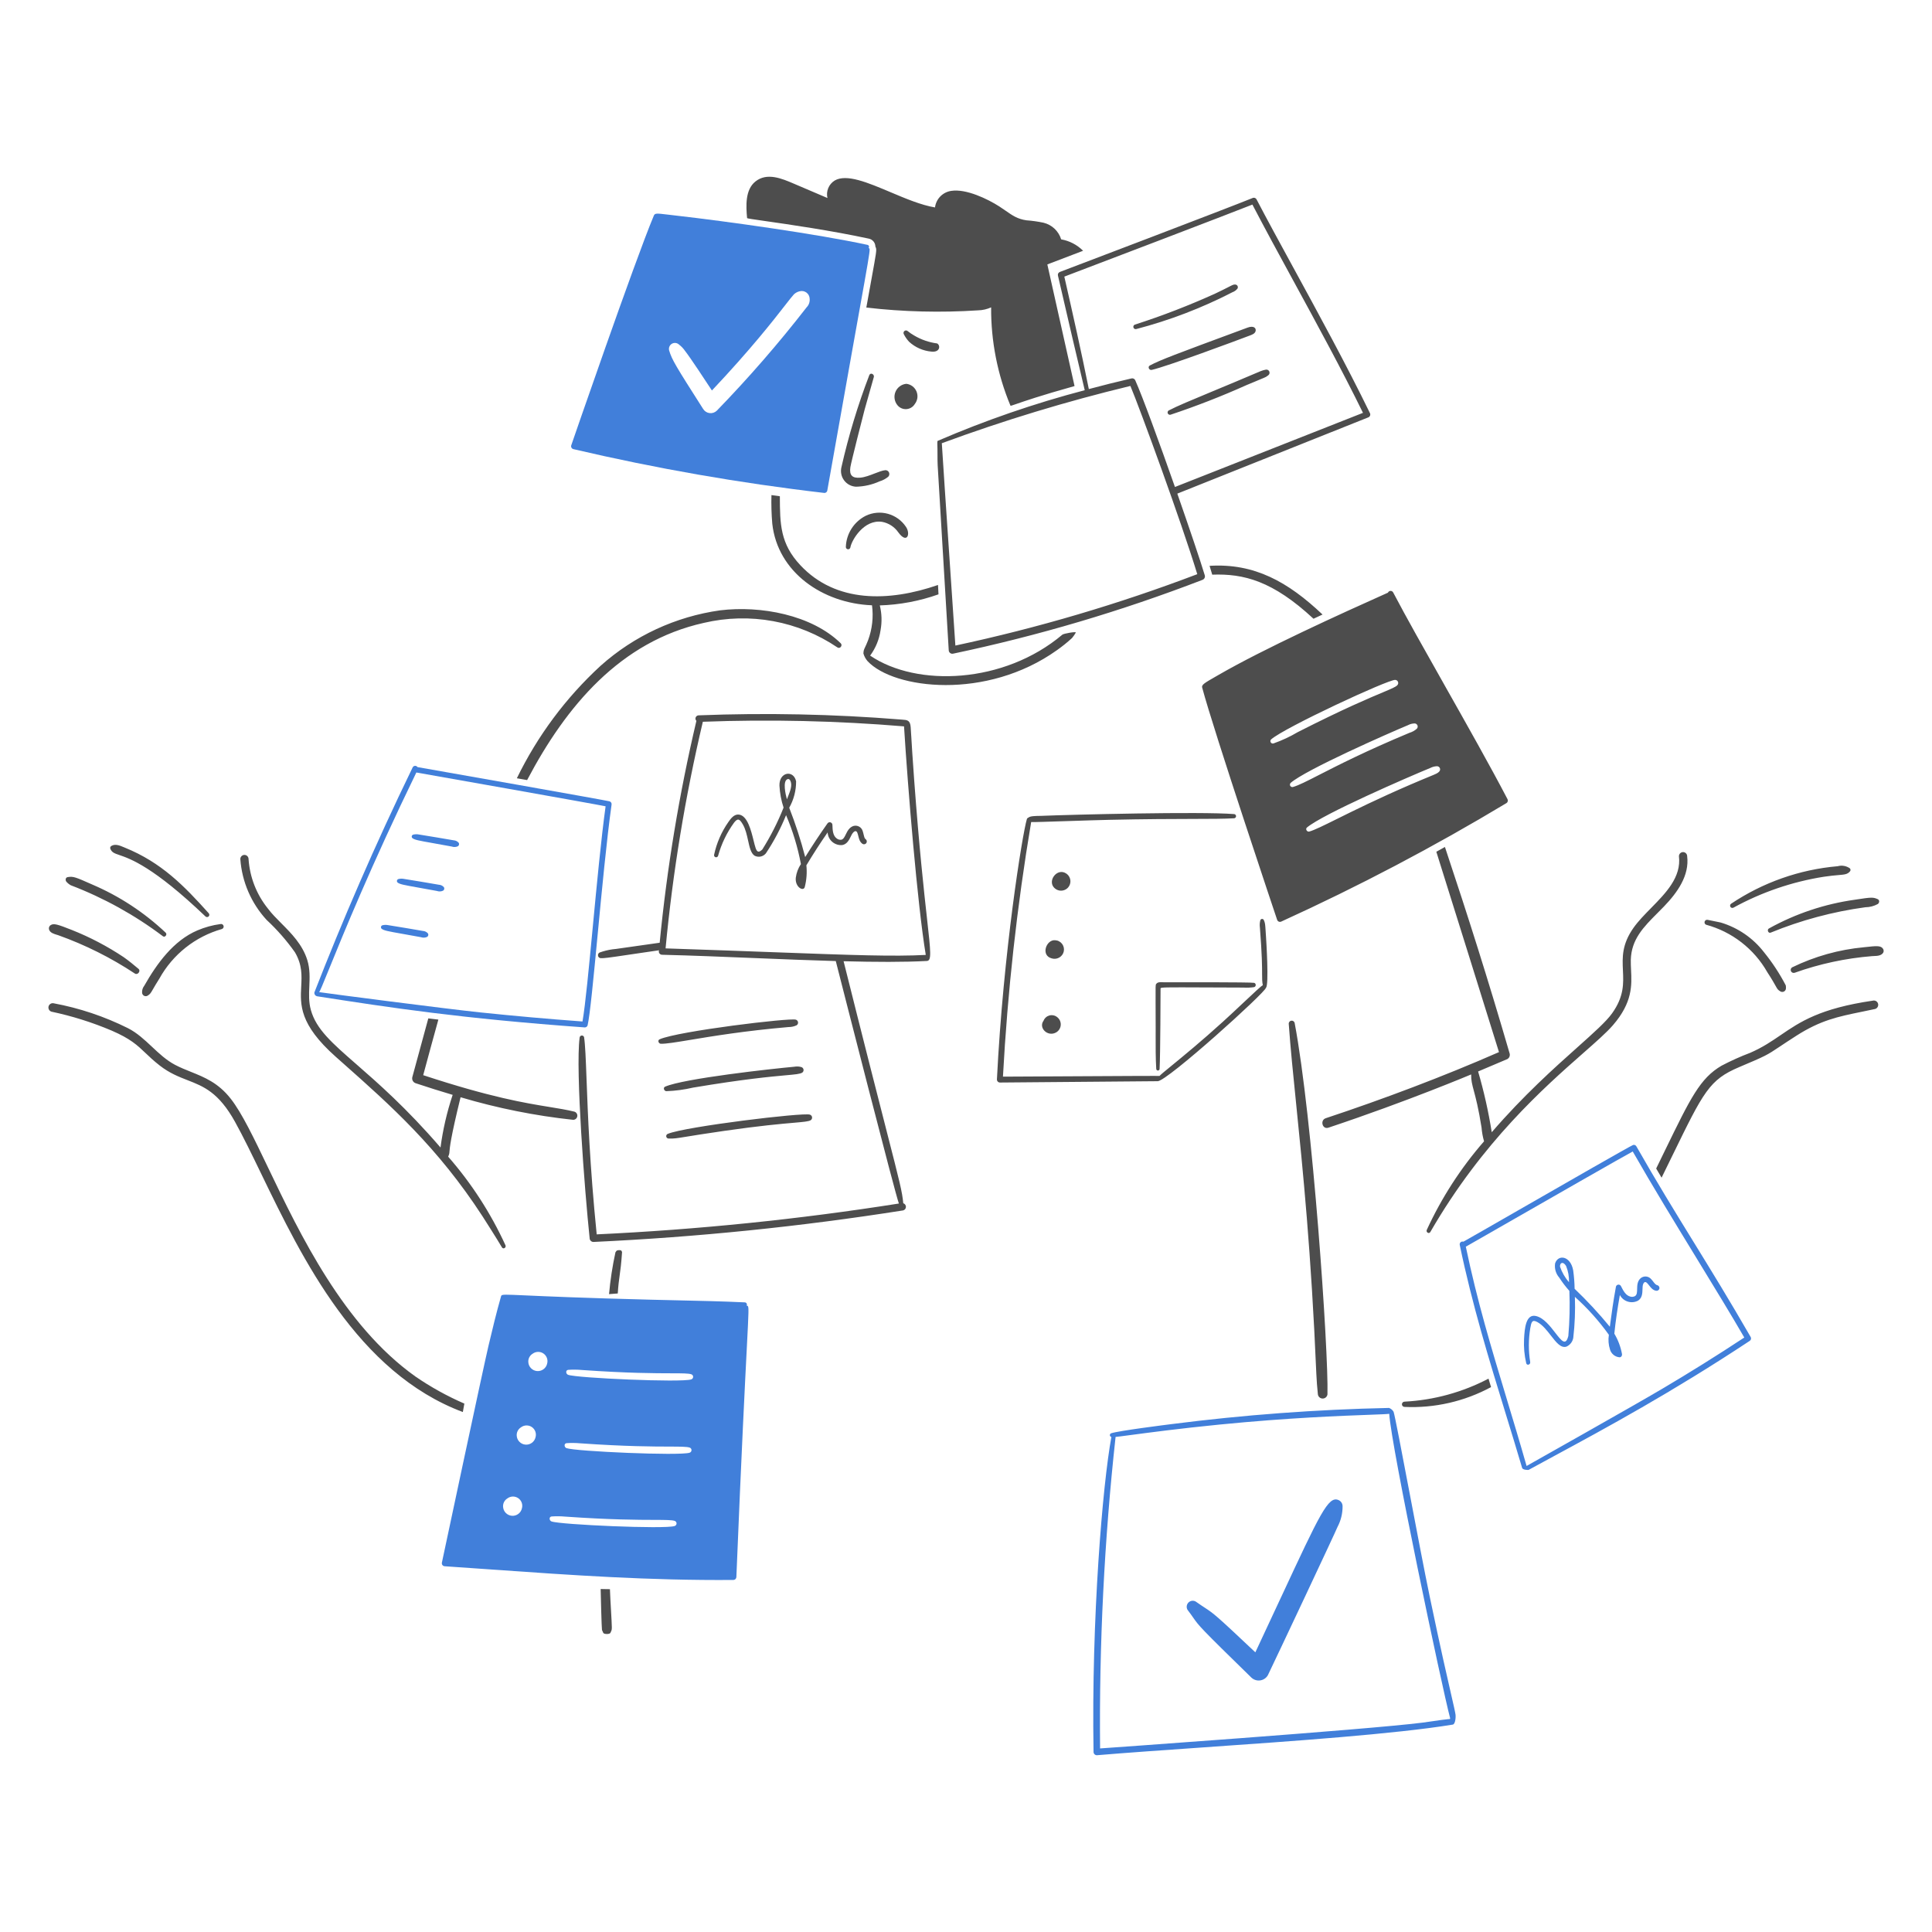 <svg width="120" height="120" viewBox="0 0 120 120" fill="none" xmlns="http://www.w3.org/2000/svg">
<path fill-rule="evenodd" clip-rule="evenodd" d="M67.273 15.576C66.903 15.205 66.427 14.957 65.911 14.867C65.834 14.614 65.692 14.387 65.501 14.206C65.309 14.025 65.073 13.897 64.816 13.834C64.466 13.76 64.111 13.71 63.754 13.684C63.199 13.603 62.886 13.385 62.476 13.098C62.35 13.011 62.215 12.917 62.062 12.818C61.347 12.361 60.012 11.714 59.088 11.855C58.83 11.891 58.59 12.011 58.407 12.197C58.224 12.383 58.107 12.625 58.075 12.884C57.217 12.742 56.244 12.331 55.307 11.935C53.903 11.342 52.579 10.782 51.844 11.213C51.664 11.324 51.524 11.489 51.444 11.684C51.363 11.879 51.346 12.094 51.394 12.299L49.403 11.449L49.312 11.41C48.565 11.091 47.647 10.697 46.925 11.269C46.271 11.786 46.336 12.811 46.403 13.549C46.405 13.569 46.839 13.631 47.545 13.732C49 13.941 51.611 14.315 53.963 14.822C54.077 14.845 54.18 14.906 54.255 14.996C54.329 15.085 54.37 15.198 54.371 15.314L54.375 15.322C54.385 15.344 54.393 15.363 54.401 15.382C54.457 15.532 54.423 15.715 54.134 17.305C54.05 17.771 53.943 18.359 53.809 19.103C56.114 19.37 58.437 19.427 60.752 19.276C61.032 19.27 61.307 19.206 61.561 19.09C61.547 21.185 61.955 23.261 62.761 25.195C62.771 25.216 62.859 25.185 63.117 25.095C63.585 24.932 64.614 24.574 66.742 23.979C66.179 21.459 65.616 18.941 65.052 16.424C65.82 16.129 66.555 15.848 67.273 15.576ZM80.325 16.611C81.878 19.456 83.651 22.705 85.085 25.651C85.099 25.676 85.108 25.704 85.109 25.733C85.111 25.762 85.106 25.791 85.095 25.818C85.084 25.845 85.067 25.869 85.046 25.888C85.025 25.907 84.999 25.922 84.971 25.93C84.606 26.074 82.64 26.86 80.388 27.76L80.386 27.761L80.382 27.763L80.373 27.766C77.518 28.908 74.209 30.231 73.125 30.66C73.88 32.82 74.562 34.839 74.833 35.739C74.848 35.795 74.841 35.855 74.813 35.907C74.786 35.959 74.74 35.998 74.685 36.017C69.654 37.956 64.477 39.489 59.201 40.6C59.168 40.608 59.134 40.608 59.1 40.6C59.067 40.593 59.036 40.577 59.01 40.556C58.983 40.534 58.962 40.507 58.948 40.476C58.934 40.445 58.926 40.412 58.927 40.378C58.901 39.893 58.732 37.101 58.569 34.39L58.568 34.38C58.407 31.698 58.25 29.099 58.24 28.892C58.229 28.665 58.229 28.438 58.229 28.211C58.229 27.994 58.228 27.777 58.219 27.561C58.216 27.49 58.221 27.393 58.238 27.385C61.2 26.107 64.255 25.055 67.375 24.236C67.117 23.17 66.131 18.953 65.711 17.116C65.7 17.069 65.706 17.018 65.731 16.976C65.755 16.933 65.795 16.901 65.841 16.887C66.716 16.557 76.201 12.949 77.828 12.289C77.869 12.278 77.912 12.28 77.95 12.296C77.989 12.312 78.021 12.34 78.043 12.376C78.672 13.584 79.464 15.035 80.324 16.61L80.325 16.611L80.325 16.611ZM59.049 35.784L59.05 35.797C59.175 37.648 59.287 39.3 59.34 40.097C64.454 39.004 69.476 37.521 74.365 35.663C73.386 32.444 70.79 25.347 70.211 23.972C66.245 24.928 62.338 26.114 58.511 27.525L58.496 27.529C58.498 27.539 58.5 27.55 58.5 27.561C58.513 27.875 58.806 32.199 59.049 35.784L59.049 35.784ZM70.507 23.607C70.958 24.613 72.011 27.492 72.978 30.247H72.98L75.215 29.366C78.356 28.129 83.607 26.059 84.657 25.643C83.371 23.014 81.814 20.157 80.339 17.451C79.43 15.783 78.552 14.172 77.789 12.707C76.886 13.073 67.579 16.627 66.107 17.181C66.662 19.623 67.149 21.785 67.629 24.166C68.488 23.936 69.373 23.714 70.273 23.506C70.318 23.494 70.365 23.497 70.407 23.516C70.45 23.534 70.485 23.566 70.507 23.607ZM57.844 21.838C57.332 21.791 56.849 21.578 56.47 21.232C56.336 21.09 56.224 20.93 56.137 20.755C56.119 20.723 56.113 20.685 56.121 20.648C56.129 20.611 56.149 20.579 56.178 20.556C56.208 20.533 56.245 20.522 56.282 20.524C56.319 20.526 56.354 20.541 56.381 20.567C56.508 20.67 56.644 20.762 56.786 20.842C57.221 21.099 57.703 21.266 58.204 21.331C58.424 21.445 58.404 21.902 57.844 21.838ZM54.635 29.896C54.172 30.106 53.672 30.22 53.164 30.23C53.02 30.222 52.879 30.183 52.752 30.115C52.625 30.047 52.514 29.951 52.428 29.835C52.342 29.719 52.282 29.586 52.254 29.444C52.226 29.303 52.229 29.157 52.263 29.017C52.704 27.067 53.284 25.152 53.999 23.287C54.084 23.123 54.306 23.248 54.278 23.407C54.276 23.418 54.193 23.71 54.09 24.073L54.089 24.077L54.088 24.078C53.943 24.589 53.758 25.238 53.703 25.442C53.62 25.747 52.858 28.735 52.817 29.022C52.747 29.514 52.928 29.712 53.43 29.669C53.719 29.644 54.032 29.522 54.322 29.409C54.575 29.311 54.811 29.218 55.001 29.203C55.048 29.203 55.094 29.218 55.133 29.244C55.172 29.27 55.202 29.308 55.22 29.351C55.238 29.394 55.243 29.442 55.234 29.488C55.225 29.535 55.203 29.577 55.17 29.611C55.013 29.741 54.831 29.839 54.635 29.896ZM38.371 80.34C38.403 79.83 38.444 79.532 38.488 79.215C38.536 78.874 38.586 78.511 38.632 77.837C38.637 77.812 38.638 77.787 38.636 77.762C38.627 77.737 38.614 77.713 38.6 77.69C38.574 77.63 38.332 77.63 38.283 77.704C38.277 77.713 38.269 77.724 38.261 77.734C38.248 77.75 38.235 77.766 38.227 77.781C38.04 78.639 37.907 79.507 37.829 80.381L38.371 80.34ZM37.984 100.627C37.981 100.546 37.97 100.361 37.957 100.134L37.957 100.133C37.929 99.647 37.891 98.969 37.884 98.707C37.736 98.707 37.588 98.703 37.44 98.7L37.308 98.696C37.308 98.824 37.368 101.176 37.39 101.239C37.41 101.294 37.435 101.346 37.46 101.398L37.472 101.423C37.515 101.513 37.87 101.514 37.911 101.423C37.921 101.403 37.929 101.385 37.937 101.369C37.956 101.329 37.97 101.3 37.98 101.269C38.011 101.175 38.006 101.069 37.985 100.641V100.641V100.641V100.641L37.984 100.627ZM53.779 32.033C53.416 32.215 53.109 32.492 52.89 32.834C52.671 33.177 52.549 33.572 52.537 33.978C52.537 34.012 52.55 34.044 52.573 34.07C52.595 34.095 52.626 34.111 52.66 34.116C52.693 34.12 52.727 34.113 52.756 34.095C52.784 34.076 52.805 34.048 52.815 34.016C52.886 33.559 53.662 32.237 54.795 32.414C55.199 32.491 55.556 32.723 55.792 33.06C56.336 33.812 56.578 33.167 56.267 32.717C56.003 32.324 55.607 32.039 55.15 31.913C54.694 31.787 54.207 31.83 53.779 32.033ZM56.82 25.094C56.905 24.985 56.96 24.855 56.979 24.717C56.997 24.58 56.978 24.44 56.925 24.312C56.871 24.184 56.784 24.073 56.673 23.989C56.562 23.906 56.431 23.854 56.293 23.839C56.146 23.853 56.005 23.907 55.887 23.995C55.768 24.083 55.675 24.202 55.619 24.339C55.562 24.475 55.544 24.625 55.566 24.771C55.588 24.917 55.649 25.055 55.743 25.169C55.81 25.251 55.896 25.316 55.993 25.358C56.09 25.4 56.195 25.418 56.301 25.411C56.406 25.403 56.509 25.371 56.599 25.316C56.689 25.261 56.765 25.185 56.82 25.094ZM80.333 63.425C80.371 63.449 80.398 63.485 80.411 63.528C81.523 69.386 82.523 83.911 82.451 86.606C82.441 86.678 82.406 86.744 82.351 86.792C82.296 86.84 82.226 86.866 82.153 86.866C82.081 86.866 82.011 86.84 81.956 86.792C81.901 86.744 81.866 86.678 81.856 86.606C81.812 86.18 81.778 85.757 81.76 85.328C81.441 77.764 80.921 72.653 80.514 68.645V68.645V68.645V68.645L80.514 68.645C80.322 66.758 80.155 65.116 80.045 63.578C80.046 63.533 80.063 63.49 80.093 63.457C80.122 63.424 80.163 63.402 80.207 63.396C80.251 63.39 80.296 63.4 80.333 63.425ZM105.971 57.437C106.767 57.654 107.512 58.025 108.164 58.531C108.816 59.036 109.362 59.665 109.769 60.382C110.059 60.826 110.199 61.078 110.286 61.234C110.405 61.448 110.423 61.481 110.589 61.582C110.623 61.602 110.662 61.612 110.701 61.611C110.741 61.611 110.779 61.601 110.814 61.581C110.848 61.562 110.876 61.534 110.896 61.5C110.916 61.466 110.927 61.427 110.928 61.388C110.933 61.326 110.929 61.263 110.917 61.202C110.536 60.472 110.084 59.783 109.565 59.144C108.886 58.265 107.949 57.621 106.885 57.302C106.837 57.289 106.828 57.288 106.79 57.281C106.727 57.269 106.584 57.243 106.056 57.131C106.017 57.125 105.977 57.133 105.944 57.154C105.911 57.176 105.887 57.208 105.877 57.246C105.866 57.284 105.87 57.324 105.887 57.36C105.905 57.395 105.934 57.423 105.971 57.437ZM113.28 54.457C111.31 54.768 109.409 55.419 107.661 56.38C107.629 56.395 107.592 56.398 107.558 56.387C107.524 56.377 107.495 56.353 107.477 56.322C107.459 56.291 107.454 56.255 107.462 56.22C107.47 56.185 107.491 56.154 107.52 56.134C109.495 54.81 111.774 54.007 114.143 53.802C114.271 53.766 114.405 53.76 114.536 53.783C114.667 53.806 114.791 53.858 114.9 53.935C114.925 53.961 114.939 53.996 114.939 54.032C114.939 54.068 114.925 54.102 114.9 54.128C114.747 54.306 114.581 54.32 114.178 54.354C113.96 54.373 113.672 54.397 113.28 54.457ZM109.871 57.669C109.733 57.743 109.829 57.99 109.98 57.928C111.865 57.155 113.841 56.626 115.86 56.351C116.13 56.349 116.396 56.281 116.633 56.151C116.73 56.087 116.761 55.911 116.633 55.851C116.353 55.727 116.276 55.715 115.212 55.883C113.337 56.144 111.526 56.75 109.871 57.669ZM115.88 58.824C116.492 58.757 116.791 58.724 116.931 58.895C116.967 58.932 116.989 58.98 116.996 59.031C117.003 59.082 116.993 59.134 116.967 59.179C116.842 59.363 116.607 59.373 116.396 59.381L116.395 59.381L116.363 59.382L116.336 59.384C116.32 59.384 116.305 59.385 116.289 59.386C114.639 59.518 113.013 59.867 111.455 60.425C111.411 60.435 111.366 60.43 111.326 60.41C111.286 60.391 111.255 60.357 111.238 60.316C111.221 60.275 111.218 60.23 111.232 60.187C111.245 60.145 111.273 60.109 111.311 60.085C112.712 59.402 114.225 58.978 115.776 58.835L115.88 58.824ZM12.258 57.79C10.776 58.422 9.752 59.838 8.958 61.231C8.864 61.35 8.817 61.5 8.825 61.651C8.826 61.691 8.837 61.729 8.857 61.763C8.877 61.797 8.905 61.825 8.939 61.845C8.974 61.864 9.012 61.875 9.052 61.875C9.091 61.875 9.13 61.865 9.164 61.846C9.324 61.752 9.362 61.684 9.508 61.43L9.508 61.43C9.591 61.287 9.707 61.084 9.899 60.783C10.311 60.039 10.866 59.384 11.533 58.855C12.199 58.327 12.964 57.936 13.782 57.704C13.821 57.691 13.854 57.664 13.873 57.627C13.893 57.591 13.897 57.548 13.886 57.509C13.876 57.469 13.85 57.435 13.815 57.414C13.78 57.392 13.738 57.385 13.697 57.394C13.202 57.46 12.717 57.593 12.258 57.79ZM12.861 56.962C12.823 56.962 12.787 56.947 12.761 56.921C9.526 53.832 8.091 53.34 7.413 53.107C7.106 53.002 6.954 52.95 6.86 52.734C6.843 52.703 6.839 52.666 6.848 52.631C6.857 52.597 6.879 52.567 6.909 52.548C7.15 52.395 7.434 52.514 7.678 52.617L7.679 52.617L7.681 52.618C7.705 52.628 7.729 52.638 7.753 52.648C10.025 53.569 11.43 55.014 12.961 56.72C12.988 56.747 13.002 56.783 13.002 56.821C13.002 56.858 12.988 56.894 12.961 56.921C12.934 56.947 12.898 56.962 12.861 56.962ZM4.398 54.986C6.445 55.768 8.371 56.834 10.12 58.153C10.249 58.25 10.408 58.039 10.291 57.931C8.959 56.673 7.415 55.66 5.731 54.94C4.68 54.473 4.55 54.42 4.2 54.48C4.063 54.502 4.047 54.68 4.125 54.767C4.203 54.855 4.295 54.929 4.398 54.986ZM8.376 60.468C6.892 59.486 5.295 58.687 3.619 58.088C3.589 58.078 3.557 58.069 3.524 58.059C3.35 58.006 3.14 57.942 3.066 57.779C3.037 57.725 3.029 57.662 3.045 57.602C3.06 57.543 3.098 57.492 3.15 57.46C3.34 57.338 3.572 57.41 4.465 57.763C5.592 58.211 6.669 58.776 7.678 59.448C7.998 59.673 8.302 59.923 8.602 60.176C8.763 60.313 8.55 60.584 8.376 60.468ZM41.044 64.83C41.367 64.839 41.972 64.739 42.87 64.59H42.87C44.227 64.364 46.252 64.028 48.975 63.792C49.149 63.794 49.321 63.757 49.478 63.683C49.51 63.664 49.535 63.635 49.551 63.602C49.566 63.568 49.572 63.531 49.568 63.494C49.563 63.457 49.547 63.422 49.523 63.394C49.499 63.365 49.468 63.344 49.432 63.334C49.089 63.205 42.127 64.044 40.972 64.552C40.824 64.613 40.908 64.826 41.044 64.83ZM41.311 67.495C42.465 66.988 47.948 66.382 49.336 66.257C49.482 66.229 49.632 66.237 49.774 66.278C49.81 66.289 49.842 66.31 49.866 66.339C49.89 66.367 49.905 66.402 49.91 66.439C49.914 66.475 49.909 66.513 49.893 66.547C49.877 66.58 49.852 66.609 49.82 66.628C49.678 66.709 49.405 66.734 48.804 66.788L48.804 66.788C47.885 66.872 46.201 67.024 43.051 67.553C42.505 67.681 41.947 67.755 41.386 67.775C41.251 67.771 41.166 67.559 41.311 67.495ZM41.486 70.423C41.451 70.433 41.422 70.455 41.403 70.485C41.383 70.515 41.376 70.551 41.38 70.587C41.385 70.622 41.402 70.655 41.429 70.679C41.455 70.703 41.489 70.716 41.525 70.717C41.867 70.726 41.992 70.706 42.632 70.602C43.078 70.529 43.777 70.415 44.976 70.242C47.202 69.921 48.516 69.806 49.298 69.738C49.921 69.683 50.208 69.659 50.349 69.582C50.381 69.562 50.406 69.534 50.422 69.5C50.438 69.467 50.444 69.429 50.439 69.392C50.434 69.356 50.419 69.321 50.395 69.292C50.371 69.264 50.339 69.243 50.304 69.232C49.899 69.085 42.585 69.971 41.486 70.423ZM56.597 45.679C56.627 46.187 56.676 47.03 56.781 48.449C57.096 52.711 57.395 55.402 57.581 57.078C57.812 59.15 57.869 59.67 57.572 59.687C56.162 59.764 54.377 59.756 52.397 59.704C53.699 64.909 54.533 68.159 55.073 70.262L55.073 70.263L55.073 70.264L55.073 70.264C55.898 73.478 56.034 74.008 56.104 74.736C56.152 74.75 56.194 74.78 56.224 74.82C56.254 74.861 56.27 74.909 56.269 74.96C56.269 75.01 56.252 75.058 56.221 75.098C56.191 75.138 56.148 75.167 56.1 75.18C49.725 76.186 43.301 76.84 36.855 77.14C36.794 77.138 36.736 77.114 36.693 77.07C36.65 77.028 36.625 76.969 36.624 76.909C36.316 73.984 35.74 66.482 36 64.459C36.001 64.424 36.013 64.392 36.036 64.366C36.058 64.34 36.089 64.324 36.123 64.319C36.157 64.315 36.191 64.322 36.219 64.341C36.248 64.36 36.269 64.388 36.278 64.421C36.351 64.901 36.384 65.773 36.431 67.025V67.025C36.51 69.157 36.631 72.391 37.062 76.669C43.349 76.374 49.615 75.734 55.832 74.753C55.632 74.279 52.345 61.392 51.912 59.693C50.331 59.648 48.642 59.579 46.94 59.51L46.94 59.51L46.939 59.51L46.939 59.51L46.939 59.51L46.938 59.51C44.97 59.429 42.984 59.348 41.121 59.302C41.068 59.301 41.017 59.279 40.98 59.242C40.942 59.204 40.92 59.153 40.92 59.1L40.931 59.024C40.605 59.069 40.134 59.139 39.644 59.212C38.692 59.354 37.668 59.507 37.498 59.51C37.464 59.513 37.363 59.516 37.372 59.511C37.326 59.522 37.277 59.516 37.236 59.492C37.193 59.468 37.161 59.427 37.148 59.38C37.135 59.332 37.141 59.281 37.166 59.238C37.178 59.216 37.194 59.198 37.213 59.183C37.233 59.167 37.255 59.156 37.278 59.15C37.291 59.148 37.329 59.135 37.366 59.122L37.366 59.122L37.366 59.122L37.366 59.122L37.399 59.111C37.41 59.107 37.42 59.103 37.429 59.101C37.698 59.017 37.976 58.964 38.257 58.941C38.463 58.908 40.328 58.645 40.974 58.555C41.425 53.915 42.186 49.311 43.254 44.774C43.226 44.746 43.207 44.71 43.199 44.671C43.191 44.632 43.196 44.592 43.211 44.555C43.226 44.519 43.252 44.487 43.285 44.465C43.318 44.443 43.356 44.431 43.396 44.431C47.577 44.267 51.765 44.354 55.936 44.69C55.972 44.693 56.006 44.696 56.039 44.698L56.039 44.698C56.352 44.719 56.531 44.731 56.564 45.165C56.573 45.28 56.583 45.443 56.596 45.676L56.596 45.678L56.597 45.679L56.597 45.679ZM43.655 44.83C42.561 49.463 41.788 54.166 41.34 58.906C44.06 58.995 46.31 59.079 48.2 59.149H48.2H48.2H48.2C52.999 59.326 55.486 59.418 57.501 59.312C56.98 56.159 56.388 48.925 56.151 45.116C51.995 44.77 47.822 44.674 43.655 44.83ZM53.754 52.114C53.696 52.073 53.668 51.95 53.639 51.825C53.623 51.755 53.607 51.685 53.585 51.626C53.569 51.567 53.541 51.511 53.503 51.462C53.465 51.413 53.417 51.373 53.363 51.343C53.309 51.313 53.25 51.294 53.188 51.287C53.127 51.281 53.064 51.286 53.005 51.304C52.745 51.393 52.633 51.624 52.535 51.824C52.456 51.986 52.386 52.129 52.256 52.156C52.207 52.163 52.157 52.16 52.109 52.148C52.06 52.135 52.015 52.112 51.976 52.082C51.726 51.909 51.714 51.55 51.704 51.27L51.703 51.233C51.702 51.197 51.69 51.162 51.667 51.134C51.645 51.105 51.614 51.085 51.579 51.076C51.544 51.066 51.507 51.068 51.473 51.082C51.44 51.095 51.411 51.119 51.392 51.149C50.912 51.826 50.457 52.522 50.012 53.233C49.743 52.193 49.411 51.17 49.02 50.17C49.302 49.669 49.45 49.104 49.448 48.53C49.292 47.798 48.389 47.938 48.413 48.797C48.437 49.261 48.523 49.721 48.669 50.162C48.309 51.068 47.867 51.938 47.349 52.763C47.109 52.996 47.014 52.898 46.935 52.678C46.895 52.565 46.855 52.403 46.809 52.218C46.65 51.573 46.423 50.655 45.893 50.595C45.593 50.562 45.392 50.84 45.24 51.058C44.812 51.669 44.511 52.361 44.354 53.091C44.346 53.123 44.352 53.157 44.369 53.185C44.386 53.213 44.413 53.234 44.445 53.243C44.477 53.252 44.51 53.248 44.539 53.232C44.569 53.217 44.591 53.191 44.601 53.159C44.807 52.414 45.145 51.713 45.6 51.088C45.83 50.798 45.94 50.87 46.134 51.198C46.307 51.49 46.388 51.859 46.464 52.202C46.554 52.617 46.637 52.993 46.864 53.147C46.98 53.208 47.113 53.228 47.242 53.202C47.37 53.176 47.486 53.106 47.569 53.005C48.067 52.258 48.487 51.463 48.824 50.632C49.241 51.607 49.55 52.625 49.746 53.668C49.577 53.922 49.468 54.211 49.428 54.514C49.368 55.104 49.908 55.394 49.985 55.094C50.098 54.654 50.132 54.198 50.086 53.746C50.511 53.039 50.944 52.366 51.406 51.703C51.412 51.815 51.44 51.925 51.49 52.026C51.54 52.127 51.609 52.218 51.695 52.291C51.78 52.364 51.88 52.419 51.987 52.453C52.095 52.487 52.208 52.499 52.32 52.487C52.611 52.432 52.736 52.176 52.854 51.935L52.88 51.882C52.988 51.661 53.169 51.512 53.252 51.727C53.279 51.799 53.297 51.872 53.315 51.943L53.315 51.943L53.315 51.944L53.315 51.944L53.315 51.944L53.315 51.944L53.315 51.944L53.315 51.944L53.315 51.944L53.315 51.944L53.315 51.944L53.315 51.944L53.315 51.944L53.315 51.944L53.315 51.944C53.36 52.123 53.402 52.293 53.575 52.416C53.615 52.44 53.663 52.447 53.708 52.435C53.753 52.424 53.792 52.395 53.815 52.355C53.839 52.314 53.846 52.267 53.834 52.221C53.823 52.176 53.794 52.137 53.754 52.114ZM48.905 48.398C49.005 48.355 49.067 48.436 49.103 48.523C49.214 48.796 49.081 49.131 48.941 49.484C48.92 49.538 48.898 49.593 48.877 49.648C48.79 49.333 48.606 48.527 48.905 48.398ZM76.548 18.151C76.673 18.107 76.782 18.027 76.864 17.923C76.878 17.897 76.885 17.869 76.885 17.84C76.885 17.81 76.877 17.782 76.863 17.757C76.848 17.731 76.827 17.71 76.802 17.696C76.777 17.681 76.749 17.673 76.72 17.672C76.616 17.668 76.567 17.693 76.313 17.823L76.313 17.823L76.313 17.823L76.313 17.823L76.312 17.823L76.312 17.824C76.15 17.907 75.903 18.033 75.506 18.222C73.874 18.964 72.2 19.612 70.493 20.161C70.457 20.172 70.428 20.197 70.41 20.23C70.392 20.262 70.388 20.301 70.398 20.337C70.408 20.373 70.431 20.404 70.463 20.423C70.496 20.442 70.534 20.448 70.57 20.439C72.641 19.899 74.646 19.132 76.548 18.151ZM77.983 20.581C77.938 20.723 77.772 20.786 77.645 20.834C76.794 21.158 72.485 22.762 71.535 22.975C71.374 23.011 71.264 22.782 71.42 22.701C72.088 22.348 72.937 22.034 77.156 20.472L77.49 20.348C77.885 20.203 78.043 20.39 77.983 20.581ZM77.936 23.706C78.561 23.447 78.619 23.422 78.668 23.386C78.672 23.383 78.677 23.379 78.683 23.375C78.699 23.361 78.721 23.345 78.765 23.316C78.804 23.291 78.833 23.253 78.846 23.209C78.86 23.165 78.858 23.118 78.84 23.075C78.822 23.033 78.789 22.998 78.748 22.977C78.707 22.956 78.66 22.95 78.615 22.961C78.507 22.982 78.4 23.013 78.297 23.054C77.12 23.557 76.126 23.97 75.302 24.312C73.993 24.856 73.109 25.223 72.588 25.496C72.559 25.514 72.538 25.542 72.528 25.575C72.517 25.608 72.519 25.643 72.532 25.675C72.546 25.706 72.57 25.732 72.6 25.748C72.631 25.764 72.666 25.768 72.7 25.76C74.306 25.225 75.885 24.61 77.43 23.916L77.936 23.706ZM78.61 57.815C78.615 57.905 78.622 58.01 78.631 58.136C78.648 58.387 78.828 61.209 78.629 61.353C78.608 61.635 72.5 67.15 71.909 67.155L71.665 67.157L71.647 67.157C70.215 67.169 64.457 67.217 62.103 67.238C62.056 67.238 62.01 67.219 61.976 67.185C61.942 67.152 61.922 67.106 61.92 67.058C62.315 59.134 63.502 51.805 63.78 50.878C63.787 50.855 63.8 50.834 63.817 50.818C63.835 50.801 63.856 50.79 63.879 50.784C63.971 50.685 64.326 50.68 64.546 50.677C64.586 50.676 64.623 50.676 64.652 50.675C66.632 50.594 74.559 50.398 76.652 50.564C76.685 50.566 76.716 50.581 76.738 50.605C76.761 50.629 76.774 50.661 76.774 50.694C76.774 50.727 76.761 50.759 76.738 50.784C76.716 50.808 76.685 50.823 76.652 50.825C76.039 50.86 75.222 50.862 74.072 50.864H74.072C72.808 50.867 71.141 50.871 68.898 50.921C68.278 50.934 67.271 50.967 66.334 50.998L66.334 50.998C65.177 51.036 64.128 51.07 64.047 51.06C63.167 56.294 62.582 61.572 62.295 66.872C71.627 66.82 71.801 66.824 72.019 66.83C72.085 66.752 72.355 66.53 72.778 66.185L72.778 66.185C73.488 65.603 74.628 64.669 75.942 63.476C76.365 63.093 76.824 62.661 77.232 62.277L77.232 62.277L77.233 62.277L77.233 62.276L77.233 62.276C77.855 61.692 78.358 61.218 78.435 61.196C78.391 60.957 78.391 60.8 78.391 60.501C78.391 60.066 78.39 59.333 78.255 57.616C78.234 57.463 78.242 57.308 78.28 57.158C78.287 57.137 78.299 57.118 78.316 57.104C78.333 57.089 78.354 57.08 78.376 57.077C78.398 57.074 78.421 57.078 78.441 57.087C78.461 57.097 78.478 57.112 78.49 57.131C78.578 57.313 78.583 57.395 78.61 57.815ZM72.294 61.011C72.267 61.011 72.238 61.01 72.207 61.008C72.073 61.002 71.915 60.995 71.831 61.096C71.827 61.101 71.823 61.105 71.82 61.109L71.815 61.114L71.809 61.121C71.771 61.17 71.771 61.25 71.776 62.289V62.289C71.777 62.671 71.78 63.182 71.781 63.869C71.781 64.02 71.78 64.171 71.78 64.322C71.778 65.011 71.776 65.7 71.816 66.389C71.816 66.416 71.827 66.443 71.847 66.462C71.866 66.482 71.892 66.493 71.92 66.493C71.948 66.493 71.974 66.482 71.993 66.462C72.013 66.443 72.024 66.416 72.024 66.389C72.074 65.596 72.084 61.455 72.084 61.394C72.084 61.319 72.353 61.32 74.879 61.331H74.88H74.88H74.88H74.88H74.88H74.88H74.88H74.88H74.88H74.88L74.882 61.331L74.887 61.331L74.898 61.331C75.527 61.334 76.294 61.337 77.231 61.34C77.454 61.354 77.677 61.345 77.898 61.312C77.926 61.303 77.951 61.286 77.969 61.262C77.987 61.238 77.996 61.209 77.996 61.179C77.996 61.149 77.987 61.12 77.969 61.096C77.951 61.072 77.926 61.054 77.898 61.046C77.692 60.998 72.879 61.01 72.342 61.011H72.341L72.294 61.011ZM66.45 54.938C66.42 55.022 66.371 55.098 66.306 55.16C66.24 55.222 66.162 55.268 66.075 55.294C65.989 55.321 65.898 55.327 65.809 55.313C65.72 55.298 65.635 55.264 65.562 55.212C65.488 55.159 65.428 55.091 65.385 55.012C65.162 54.562 65.707 53.935 66.201 54.241C66.278 54.286 66.343 54.349 66.392 54.425C66.44 54.5 66.471 54.585 66.481 54.674C66.491 54.763 66.481 54.853 66.45 54.938ZM65.653 63.168C65.587 63.116 65.509 63.081 65.427 63.065C65.344 63.048 65.259 63.051 65.178 63.073C65.097 63.096 65.022 63.136 64.96 63.193C64.897 63.249 64.849 63.319 64.818 63.397C64.486 63.839 65.074 64.429 65.604 64.122C65.685 64.074 65.754 64.007 65.803 63.925C65.852 63.845 65.88 63.753 65.885 63.658C65.89 63.564 65.871 63.469 65.831 63.384C65.79 63.298 65.729 63.224 65.653 63.168ZM66.074 58.859C66.091 58.942 66.089 59.027 66.069 59.11C66.05 59.185 66.016 59.257 65.969 59.319C65.921 59.381 65.862 59.434 65.795 59.473C65.727 59.512 65.653 59.538 65.575 59.548C65.498 59.558 65.419 59.553 65.343 59.532C64.613 59.359 64.982 58.343 65.541 58.399C65.625 58.403 65.707 58.426 65.782 58.467C65.856 58.507 65.921 58.562 65.972 58.63C66.022 58.698 66.057 58.776 66.074 58.859ZM89.715 42.542L89.715 42.542L89.715 42.542C91.093 44.982 92.546 47.554 93.631 49.631C93.655 49.674 93.662 49.724 93.65 49.771C93.637 49.818 93.607 49.859 93.565 49.884C89.051 52.599 84.385 55.053 79.591 57.236C79.567 57.249 79.54 57.257 79.512 57.258C79.485 57.26 79.457 57.256 79.432 57.245C79.406 57.235 79.383 57.219 79.365 57.198C79.346 57.178 79.332 57.154 79.324 57.127C79.302 57.063 75.38 45.383 74.668 42.701C74.622 42.531 74.836 42.408 75.475 42.042L75.478 42.04C75.547 42 75.621 41.958 75.701 41.912C78.458 40.318 83.237 38.139 86.207 36.812C86.22 36.781 86.242 36.754 86.269 36.735C86.296 36.716 86.328 36.704 86.362 36.702C86.395 36.7 86.428 36.707 86.458 36.723C86.488 36.739 86.512 36.762 86.529 36.791C87.324 38.307 88.489 40.372 89.715 42.541L89.715 42.542ZM78.998 46.171C79.028 46.183 79.062 46.186 79.094 46.178C79.62 45.993 80.127 45.757 80.607 45.473C83.464 44.021 85.036 43.361 85.889 43.004C86.441 42.772 86.692 42.667 86.793 42.556C86.819 42.528 86.836 42.494 86.843 42.458C86.85 42.421 86.846 42.383 86.831 42.349C86.817 42.314 86.793 42.285 86.762 42.263C86.731 42.242 86.695 42.23 86.658 42.229C86.215 42.205 79.791 45.186 78.948 45.928C78.925 45.951 78.911 45.982 78.907 46.014C78.903 46.047 78.91 46.079 78.927 46.108C78.943 46.136 78.968 46.158 78.998 46.171ZM87.455 45.04C86.287 45.527 81.1 47.806 80.157 48.633H80.16C80.138 48.657 80.124 48.687 80.12 48.719C80.117 48.751 80.123 48.783 80.139 48.811C80.156 48.839 80.18 48.861 80.21 48.874C80.24 48.887 80.272 48.89 80.304 48.883C80.659 48.782 81.164 48.524 81.943 48.125C83.088 47.54 84.824 46.651 87.547 45.515C87.716 45.465 87.872 45.379 88.003 45.261C88.029 45.234 88.046 45.2 88.052 45.163C88.059 45.126 88.055 45.088 88.041 45.054C88.026 45.019 88.002 44.99 87.972 44.968C87.941 44.947 87.905 44.935 87.868 44.934C87.724 44.936 87.582 44.972 87.455 45.04ZM88.783 48.237C89.23 48.054 89.294 48.027 89.397 47.92H89.394C89.42 47.892 89.438 47.859 89.445 47.822C89.452 47.785 89.448 47.747 89.434 47.712C89.42 47.678 89.396 47.648 89.365 47.627C89.335 47.605 89.299 47.593 89.261 47.591C89.117 47.595 88.975 47.63 88.846 47.696C87.506 48.247 82.18 50.555 81.177 51.398C81.059 51.497 81.186 51.688 81.323 51.649C81.646 51.558 82.204 51.281 83.049 50.862C84.096 50.343 85.584 49.605 87.612 48.73C88.167 48.49 88.533 48.34 88.781 48.238L88.782 48.238L88.782 48.238L88.782 48.238L88.782 48.238L88.783 48.238L88.783 48.237L88.783 48.237ZM35.663 69.043C35.186 68.928 34.701 68.849 34.13 68.756C32.612 68.509 30.485 68.163 26.286 66.781C26.596 65.629 26.908 64.478 27.228 63.329L26.603 63.254C26.368 64.1 25.709 66.532 25.61 66.901C25.59 66.981 25.601 67.065 25.641 67.136C25.682 67.208 25.748 67.261 25.827 67.284C26.587 67.537 27.35 67.777 28.116 68.004C27.761 69.068 27.508 70.162 27.361 71.274C25.237 68.811 23.476 67.274 22.14 66.107C20.621 64.781 19.648 63.933 19.312 62.745C19.169 62.245 19.191 61.751 19.213 61.252C19.236 60.72 19.259 60.182 19.085 59.625C18.785 58.666 18.095 57.972 17.467 57.342C17.163 57.036 16.874 56.745 16.65 56.445C15.937 55.565 15.514 54.486 15.438 53.356C15.438 53.288 15.411 53.223 15.363 53.175C15.315 53.127 15.25 53.1 15.182 53.1C15.115 53.1 15.05 53.127 15.002 53.175C14.954 53.223 14.927 53.288 14.927 53.356C15.027 54.764 15.602 56.096 16.558 57.136C17.213 57.745 17.803 58.419 18.32 59.149C18.778 59.933 18.744 60.588 18.709 61.267C18.649 62.409 18.586 63.621 20.848 65.633C21.006 65.774 21.164 65.915 21.323 66.055L21.323 66.055L21.323 66.056L21.323 66.056L21.324 66.056C24.241 68.644 27.187 71.258 29.974 75.553C30.014 75.613 30.911 77.018 31.174 77.473C31.258 77.618 31.462 77.491 31.395 77.344C30.481 75.349 29.283 73.496 27.838 71.843C27.906 71.683 27.908 71.648 27.917 71.528C27.935 71.291 27.978 70.718 28.607 68.152C30.889 68.83 33.228 69.3 35.596 69.554C35.659 69.556 35.721 69.533 35.77 69.492C35.818 69.45 35.849 69.392 35.858 69.329C35.866 69.266 35.851 69.201 35.815 69.149C35.779 69.096 35.725 69.058 35.663 69.043ZM44.729 37.909C47.24 37.604 50.41 38.186 52.22 39.956C52.354 40.087 52.177 40.32 52.02 40.217C50.816 39.402 49.457 38.845 48.027 38.582C46.597 38.319 45.129 38.356 43.714 38.689C38.537 39.841 35.171 43.837 32.74 48.452L32.103 48.34C33.383 45.706 35.147 43.336 37.303 41.354C39.382 39.495 41.967 38.296 44.729 37.909ZM116.327 62.152C113.033 62.633 111.803 63.472 110.609 64.286C110.043 64.673 109.485 65.053 108.718 65.388C108.104 65.62 107.504 65.89 106.922 66.196C105.595 66.978 105.01 68.18 103.422 71.442C103.25 71.796 103.066 72.174 102.868 72.579C102.98 72.771 103.092 72.961 103.204 73.148C103.448 72.65 103.672 72.192 103.877 71.771L103.879 71.766L103.882 71.762C105.813 67.801 106.172 67.064 108.021 66.281C109.693 65.576 109.749 65.538 110.539 65.01C110.787 64.845 111.107 64.631 111.571 64.334C113.083 63.366 114.16 63.146 115.638 62.843C115.901 62.79 116.177 62.733 116.471 62.669C116.537 62.648 116.593 62.603 116.626 62.541C116.66 62.48 116.668 62.408 116.649 62.341C116.631 62.274 116.587 62.217 116.527 62.181C116.467 62.146 116.395 62.135 116.327 62.152ZM87.24 87.059C89.061 86.964 90.839 86.477 92.454 85.63C92.478 85.71 92.502 85.791 92.526 85.871C92.555 85.966 92.584 86.06 92.612 86.155C90.966 87.045 89.109 87.471 87.24 87.386C87.197 87.386 87.155 87.369 87.124 87.338C87.093 87.308 87.076 87.266 87.076 87.223C87.076 87.179 87.093 87.138 87.124 87.107C87.155 87.076 87.197 87.059 87.24 87.059ZM65.986 39.42C62.364 42.476 56.947 42.693 54.046 40.721C54.388 40.256 54.611 39.714 54.693 39.142C54.787 38.632 54.771 38.107 54.646 37.603C55.889 37.564 57.119 37.332 58.291 36.916C58.286 36.809 58.28 36.702 58.275 36.596L58.261 36.334C55.207 37.39 51.918 37.46 49.716 35.111C48.456 33.77 48.444 32.552 48.438 30.823L47.916 30.751C47.9 31.343 47.917 31.934 47.967 32.524C48.298 35.545 51.097 37.475 54.162 37.596C54.259 38.329 54.175 39.074 53.918 39.767C53.836 39.98 53.776 40.106 53.732 40.198C53.661 40.35 53.635 40.404 53.628 40.59C53.678 40.765 53.766 40.927 53.886 41.065C55.515 42.805 61.261 43.513 65.65 40.383C65.978 40.152 66.29 39.901 66.585 39.63C66.673 39.525 66.751 39.413 66.819 39.294C66.87 39.207 66.067 39.35 65.986 39.42ZM82.145 38.17L81.584 38.431C79.051 36.076 77.245 35.621 75.293 35.693C75.275 35.633 75.257 35.572 75.239 35.51L75.238 35.508L75.238 35.508C75.203 35.391 75.167 35.27 75.128 35.145C77.92 34.973 80.006 36.145 82.145 38.17ZM104.793 53.18C104.793 53.113 104.766 53.048 104.718 53C104.671 52.952 104.606 52.925 104.538 52.925C104.47 52.925 104.405 52.952 104.357 53C104.309 53.048 104.282 53.113 104.282 53.18C104.438 54.479 103.476 55.459 102.548 56.403L102.548 56.404C102.151 56.808 101.76 57.206 101.466 57.62C100.728 58.661 100.766 59.467 100.803 60.273C100.841 61.083 100.879 61.894 100.126 62.945C99.759 63.458 98.99 64.144 97.977 65.049C96.543 66.329 94.62 68.046 92.655 70.325C92.453 69.05 92.17 67.79 91.808 66.551C92.474 66.273 92.964 66.065 93.627 65.78C93.685 65.746 93.73 65.694 93.755 65.632C93.78 65.569 93.784 65.501 93.767 65.436C92.441 60.879 91.187 56.926 89.747 52.607C89.569 52.707 89.391 52.805 89.213 52.904C89.471 53.704 93.015 65.054 93.104 65.348C89.658 66.86 85.904 68.274 82.346 69.454C81.975 69.578 82.134 70.168 82.508 70.043C87.454 68.395 91.436 66.71 91.376 66.734C91.371 67.11 91.434 67.346 91.543 67.753L91.543 67.753C91.66 68.189 91.829 68.822 92.022 70.034C92.044 70.323 92.096 70.61 92.177 70.889C90.735 72.543 89.537 74.396 88.62 76.391C88.554 76.537 88.757 76.665 88.841 76.52C92.076 70.919 95.928 67.53 98.322 65.423C99.142 64.701 99.792 64.13 100.187 63.672C101.406 62.26 101.354 61.191 101.308 60.244C101.298 60.031 101.288 59.824 101.292 59.621C101.325 58.34 102.09 57.573 102.95 56.711L102.95 56.711C103.083 56.577 103.218 56.442 103.353 56.302C104.188 55.436 104.94 54.38 104.793 53.18ZM25.789 85.488C26.749 86.15 27.772 86.716 28.842 87.18C28.811 87.352 28.78 87.527 28.748 87.704C22.202 85.248 18.773 78.167 16.233 72.923C15.65 71.719 15.114 70.612 14.598 69.68C13.58 67.843 12.643 67.479 11.643 67.09C11.094 66.876 10.525 66.654 9.913 66.176C9.542 65.886 9.28 65.636 9.038 65.406C8.524 64.916 8.105 64.518 6.934 64.012C5.728 63.501 4.476 63.107 3.194 62.836C3.128 62.814 3.073 62.768 3.04 62.707C3.007 62.646 2.999 62.575 3.017 62.508C3.035 62.441 3.079 62.384 3.139 62.348C3.198 62.312 3.269 62.301 3.337 62.317C4.937 62.614 6.487 63.134 7.944 63.86C8.513 64.149 8.975 64.582 9.437 65.015C9.886 65.437 10.336 65.858 10.884 66.145C11.204 66.312 11.53 66.443 11.857 66.574C12.704 66.914 13.555 67.255 14.329 68.241C15.023 69.124 15.769 70.683 16.664 72.55C18.642 76.68 21.343 82.318 25.789 85.488Z" fill="#4D4D4D"/>
<path fill-rule="evenodd" clip-rule="evenodd" d="M53.975 15.349C53.971 15.37 53.961 15.389 53.947 15.405C53.962 15.414 53.976 15.416 53.987 15.423C54.105 15.492 53.936 16.049 51.382 30.484C51.371 30.523 51.348 30.557 51.316 30.581C51.284 30.606 51.245 30.619 51.205 30.618C45.957 30.009 40.749 29.099 35.605 27.894C35.559 27.881 35.519 27.85 35.496 27.808C35.472 27.766 35.465 27.717 35.478 27.67C35.497 27.61 39.431 16.2 40.606 13.404C40.677 13.234 40.761 13.244 41.488 13.331C41.617 13.347 41.766 13.364 41.938 13.384C45.215 13.757 50.765 14.537 53.878 15.208C53.899 15.211 53.919 15.221 53.935 15.234C53.951 15.248 53.963 15.266 53.97 15.286C53.977 15.306 53.979 15.328 53.975 15.349ZM44.522 25.508C46.501 23.47 48.365 21.324 50.107 19.08H50.108C50.174 19.012 50.223 18.93 50.255 18.841C50.286 18.751 50.298 18.656 50.29 18.562C50.289 18.487 50.271 18.413 50.237 18.346C50.204 18.279 50.155 18.221 50.095 18.175C50.036 18.13 49.967 18.099 49.893 18.084C49.819 18.07 49.743 18.072 49.671 18.091C49.536 18.121 49.411 18.188 49.311 18.283C49.197 18.406 49.02 18.633 48.762 18.964C48.03 19.904 46.649 21.677 44.219 24.254C44.215 24.248 44.197 24.222 44.169 24.179C43.924 23.805 42.859 22.182 42.548 21.794C42.447 21.646 42.323 21.515 42.18 21.406C42.122 21.349 42.047 21.313 41.966 21.303C41.885 21.293 41.803 21.309 41.733 21.35C41.663 21.391 41.608 21.454 41.577 21.529C41.546 21.604 41.54 21.688 41.561 21.766C41.736 22.349 41.96 22.714 43.672 25.399C43.715 25.47 43.773 25.529 43.842 25.574C43.911 25.619 43.989 25.648 44.071 25.658C44.153 25.669 44.235 25.661 44.313 25.635C44.392 25.609 44.463 25.565 44.522 25.508ZM26.015 47.66C27.055 47.843 37.61 49.702 37.86 49.772C37.905 49.785 37.942 49.816 37.965 49.856C37.988 49.897 37.995 49.944 37.984 49.99C37.683 52.14 37.383 55.295 37.121 58.054L37.121 58.054C36.867 60.727 36.648 63.028 36.498 63.683C36.487 63.721 36.465 63.755 36.433 63.778C36.402 63.802 36.364 63.815 36.325 63.815C28.627 63.259 24.317 62.599 19.683 61.879C19.633 61.866 19.589 61.834 19.56 61.791C19.531 61.748 19.519 61.696 19.526 61.644C21.257 57.203 23.279 52.506 25.637 47.652C25.652 47.627 25.674 47.606 25.7 47.591C25.725 47.577 25.754 47.569 25.784 47.568C25.813 47.568 25.842 47.575 25.868 47.588C25.895 47.602 25.917 47.622 25.933 47.646L26.015 47.66ZM29.828 62.882C31.943 63.103 34.06 63.291 36.18 63.446C36.36 62.407 36.58 60.09 36.822 57.536L36.822 57.536L36.822 57.535L36.822 57.535L36.822 57.535C37.069 54.931 37.339 52.08 37.615 50.081C37.119 49.97 25.871 47.981 25.86 47.981C23.037 53.787 21.279 58.116 20.427 60.215L20.427 60.215L20.427 60.215L20.427 60.215C20.068 61.1 19.869 61.588 19.82 61.622C20.408 61.714 27.679 62.657 29.828 62.882ZM26.023 51.833C26.151 51.847 28.06 52.172 28.18 52.193C28.24 52.197 28.299 52.212 28.353 52.239C28.407 52.266 28.455 52.304 28.494 52.351C28.514 52.386 28.52 52.429 28.509 52.468C28.499 52.508 28.473 52.542 28.438 52.564C28.317 52.618 28.18 52.624 28.055 52.579C27.575 52.49 27.191 52.422 26.884 52.367C25.99 52.209 25.739 52.164 25.608 52.051C25.593 52.035 25.582 52.016 25.576 51.995C25.571 51.974 25.571 51.952 25.576 51.93C25.582 51.909 25.593 51.89 25.608 51.874C25.623 51.858 25.642 51.847 25.663 51.841C25.781 51.811 25.904 51.808 26.023 51.833ZM27.26 54.953C27.14 54.931 25.231 54.606 25.104 54.593C24.985 54.568 24.862 54.57 24.744 54.599C24.723 54.606 24.704 54.617 24.689 54.633C24.674 54.649 24.663 54.668 24.657 54.689C24.652 54.71 24.652 54.733 24.657 54.754C24.663 54.775 24.674 54.794 24.689 54.81C24.819 54.922 25.071 54.967 25.962 55.126C26.27 55.181 26.654 55.249 27.136 55.339C27.261 55.384 27.398 55.378 27.519 55.322C27.554 55.301 27.58 55.267 27.591 55.228C27.601 55.188 27.595 55.146 27.575 55.11C27.536 55.063 27.488 55.025 27.434 54.998C27.38 54.971 27.321 54.956 27.26 54.953ZM24.113 57.463C24.24 57.476 26.149 57.801 26.269 57.823C26.33 57.826 26.389 57.842 26.443 57.869C26.497 57.896 26.545 57.934 26.584 57.981C26.604 58.017 26.61 58.059 26.599 58.099C26.589 58.139 26.563 58.172 26.528 58.193C26.407 58.249 26.27 58.254 26.145 58.21C25.698 58.128 25.335 58.063 25.04 58.011C24.08 57.841 23.832 57.797 23.698 57.681C23.683 57.665 23.672 57.646 23.666 57.625C23.661 57.604 23.661 57.581 23.666 57.56C23.672 57.539 23.683 57.52 23.698 57.504C23.713 57.488 23.732 57.477 23.753 57.47C23.871 57.441 23.994 57.438 24.113 57.463ZM88.813 99.218C88.473 97.588 87.965 94.914 87.516 92.548C87.049 90.089 86.645 87.963 86.559 87.689C86.496 87.579 86.396 87.494 86.277 87.449C81.764 87.545 77.259 87.879 72.781 88.452L72.756 88.455L72.756 88.455C72.417 88.498 69.47 88.868 69.014 89.024C68.989 89.033 68.969 89.049 68.955 89.071C68.941 89.093 68.934 89.119 68.936 89.145C68.938 89.171 68.948 89.195 68.965 89.215C68.982 89.234 69.005 89.248 69.03 89.254C68.49 92.172 67.782 100.534 67.922 108.818C67.923 108.872 67.945 108.923 67.983 108.961C68.021 108.999 68.072 109.021 68.126 109.021C69.966 108.866 72.234 108.708 74.646 108.54C80.263 108.149 86.657 107.704 90.234 107.118C90.41 107.089 90.421 106.598 90.408 106.513C90.379 106.313 90.296 105.953 90.142 105.284L90.142 105.283L90.142 105.283L90.142 105.282L90.141 105.281L90.141 105.28C89.898 104.224 89.478 102.398 88.813 99.218ZM89.956 106.778C89.682 106.805 89.35 106.854 89.017 106.903C88.781 106.937 88.544 106.972 88.328 106.999C84.867 107.437 68.266 108.602 68.328 108.598C68.266 102.135 68.588 95.674 69.291 89.249C69.405 89.242 69.722 89.2 70.214 89.134L70.215 89.134L70.216 89.134C71.311 88.988 73.271 88.726 75.772 88.48C80.038 88.059 83.344 87.938 85.055 87.875L85.055 87.875L85.056 87.875C85.718 87.85 86.141 87.835 86.288 87.814C86.408 89.854 89.582 104.887 90.061 106.682C90.086 106.773 90.065 106.774 90.001 106.777C89.988 106.778 89.973 106.779 89.956 106.78V106.778ZM79.579 99.188C81.991 94.006 82.504 92.903 83.132 93.169C83.208 93.2 83.273 93.253 83.319 93.321C83.365 93.39 83.39 93.47 83.39 93.552C83.394 93.998 83.287 94.438 83.079 94.833C82.908 95.25 79.386 102.73 78.747 104.056C78.696 104.142 78.626 104.216 78.542 104.271C78.459 104.326 78.363 104.361 78.264 104.374C78.165 104.387 78.064 104.377 77.969 104.345C77.874 104.313 77.787 104.259 77.716 104.189C74.54 101.09 74.466 100.983 74.118 100.483C74.032 100.36 73.929 100.212 73.759 99.989C73.717 99.917 73.701 99.834 73.711 99.752C73.722 99.67 73.759 99.594 73.818 99.535C73.876 99.477 73.953 99.439 74.035 99.429C74.117 99.418 74.2 99.435 74.271 99.477C74.519 99.652 74.693 99.766 74.837 99.861C75.415 100.243 75.502 100.3 77.972 102.629C78.584 101.325 79.113 100.188 79.573 99.199L79.574 99.197L79.575 99.197L79.578 99.19L79.579 99.188ZM46.376 81.092C46.387 81.072 46.392 81.049 46.392 81.026C46.392 81.003 46.386 80.981 46.374 80.961C46.363 80.941 46.347 80.924 46.327 80.912C46.307 80.9 46.285 80.893 46.262 80.892C44.825 80.825 43.387 80.794 41.951 80.762L41.95 80.762L41.945 80.762C41.444 80.751 40.943 80.74 40.442 80.727C36.174 80.619 33.874 80.515 32.628 80.459C31.382 80.403 31.19 80.395 31.137 80.476C31.128 80.491 31.123 80.509 31.117 80.53L31.114 80.543C30.828 81.544 30.585 82.559 30.345 83.572C30.031 84.892 27.454 97.02 27.448 97.052C27.442 97.079 27.441 97.108 27.447 97.135C27.452 97.162 27.464 97.188 27.481 97.21C27.497 97.232 27.519 97.25 27.544 97.263C27.569 97.275 27.596 97.282 27.624 97.283C28.61 97.349 29.584 97.418 30.549 97.486L30.551 97.486L30.553 97.487L30.553 97.487C35.541 97.838 40.31 98.175 45.557 98.134C45.604 98.133 45.649 98.113 45.682 98.08C45.716 98.046 45.735 98.001 45.737 97.954C46.06 90.048 46.276 85.862 46.39 83.641C46.506 81.384 46.518 81.154 46.433 81.11C46.423 81.105 46.412 81.102 46.4 81.099C46.392 81.097 46.385 81.095 46.376 81.092ZM32.418 93.682C32.388 93.823 32.307 93.949 32.19 94.034C32.074 94.12 31.93 94.16 31.787 94.147C31.643 94.135 31.508 94.07 31.409 93.965C31.309 93.86 31.252 93.723 31.246 93.578C31.241 93.478 31.263 93.377 31.31 93.288C31.357 93.199 31.427 93.124 31.513 93.071C31.609 92.998 31.725 92.957 31.846 92.953C31.966 92.95 32.085 92.984 32.185 93.052C32.285 93.119 32.361 93.216 32.403 93.329C32.445 93.442 32.45 93.566 32.418 93.682ZM33.265 89.266C33.234 89.406 33.153 89.531 33.036 89.616C32.92 89.701 32.777 89.741 32.634 89.728C32.49 89.716 32.356 89.651 32.257 89.547C32.157 89.443 32.099 89.306 32.094 89.162C32.088 89.061 32.11 88.961 32.157 88.872C32.204 88.782 32.274 88.707 32.359 88.654C32.455 88.581 32.572 88.54 32.692 88.537C32.813 88.533 32.931 88.567 33.032 88.635C33.132 88.703 33.208 88.8 33.25 88.913C33.291 89.026 33.297 89.149 33.265 89.266ZM33.985 84.696C33.954 84.837 33.873 84.961 33.756 85.046C33.64 85.132 33.497 85.171 33.353 85.159C33.21 85.146 33.076 85.081 32.977 84.977C32.877 84.873 32.819 84.736 32.814 84.592C32.808 84.491 32.83 84.391 32.877 84.302C32.923 84.212 32.993 84.137 33.079 84.085C33.175 84.012 33.292 83.971 33.412 83.968C33.533 83.964 33.651 83.999 33.751 84.066C33.851 84.134 33.927 84.231 33.969 84.344C34.011 84.457 34.016 84.58 33.984 84.696H33.985ZM41.905 94.784C41.298 94.988 34.785 94.702 34.252 94.498C34.119 94.447 34.083 94.224 34.252 94.191C34.539 94.171 34.828 94.174 35.115 94.2C37.91 94.396 39.626 94.401 40.652 94.403C41.342 94.405 41.72 94.406 41.904 94.464C41.938 94.475 41.968 94.496 41.989 94.525C42.011 94.554 42.022 94.588 42.022 94.624C42.022 94.66 42.01 94.695 41.989 94.723C41.968 94.752 41.938 94.773 41.904 94.784H41.905ZM42.834 90.23C42.228 90.435 35.714 90.148 35.182 89.945C35.049 89.894 35.013 89.671 35.182 89.638C35.469 89.618 35.758 89.621 36.045 89.647C38.859 89.844 40.572 89.848 41.592 89.85C42.275 89.852 42.648 89.853 42.834 89.911C42.868 89.921 42.898 89.942 42.919 89.971C42.94 90 42.951 90.035 42.951 90.071C42.951 90.106 42.94 90.141 42.918 90.17C42.897 90.199 42.867 90.22 42.833 90.23H42.834ZM42.935 85.677C42.33 85.881 35.815 85.595 35.283 85.391C35.15 85.34 35.113 85.118 35.283 85.084C35.57 85.064 35.859 85.067 36.146 85.093C38.978 85.293 40.689 85.296 41.705 85.298H41.705C42.381 85.299 42.749 85.3 42.934 85.357C42.968 85.368 42.998 85.389 43.02 85.418C43.041 85.447 43.052 85.482 43.052 85.517C43.052 85.553 43.04 85.588 43.019 85.617C42.998 85.645 42.968 85.666 42.934 85.677H42.935ZM105.193 77.142L105.193 77.142L105.193 77.142C106.293 78.927 107.421 80.758 108.737 83.043C108.761 83.084 108.767 83.133 108.755 83.179C108.743 83.225 108.713 83.264 108.672 83.288C103.859 86.475 99.65 88.75 96.588 90.405C96.001 90.722 95.456 91.017 94.957 91.291C94.903 91.319 94.576 91.293 94.543 91.178C94.214 90.061 93.868 88.938 93.519 87.802L93.519 87.802C92.495 84.473 91.439 81.039 90.669 77.332C90.661 77.301 90.662 77.269 90.671 77.239C90.68 77.209 90.696 77.182 90.719 77.161C90.742 77.139 90.77 77.124 90.801 77.118C90.832 77.111 90.864 77.113 90.893 77.123C91.307 76.892 92.718 76.082 94.38 75.128C97.389 73.401 101.219 71.203 101.435 71.116C101.473 71.106 101.513 71.108 101.55 71.123C101.586 71.138 101.616 71.164 101.636 71.198C102.915 73.443 104.038 75.267 105.193 77.142L105.193 77.142ZM94.819 91.054C94.819 91.054 101.465 87.314 103.205 86.283V86.284C104.943 85.257 106.655 84.188 108.341 83.076C107.538 81.685 106.499 79.985 105.4 78.187L105.399 78.186L105.399 78.186L105.399 78.185C104.053 75.983 102.617 73.634 101.412 71.521C101.058 71.699 95.936 74.633 93.026 76.3L93.025 76.301C91.886 76.953 91.087 77.411 91.045 77.434C91.753 80.823 92.622 83.698 93.565 86.819L93.565 86.819L93.565 86.819L93.565 86.819L93.565 86.82C93.972 88.165 94.392 89.556 94.819 91.054ZM102.944 79.826C102.841 79.808 102.768 79.712 102.688 79.607C102.648 79.555 102.607 79.5 102.558 79.451C102.519 79.404 102.471 79.366 102.417 79.337C102.362 79.309 102.303 79.292 102.242 79.286C102.181 79.281 102.119 79.288 102.061 79.306C102.002 79.325 101.948 79.355 101.901 79.394C101.695 79.578 101.69 79.837 101.685 80.063C101.682 80.255 101.678 80.424 101.553 80.503C101.468 80.549 101.368 80.561 101.274 80.537C100.981 80.472 100.825 80.166 100.698 79.916L100.674 79.871C100.658 79.843 100.633 79.821 100.604 79.807C100.574 79.793 100.542 79.788 100.51 79.792C100.477 79.796 100.447 79.81 100.422 79.831C100.398 79.852 100.38 79.879 100.37 79.91C100.194 80.874 100.097 81.61 100.028 82.127L100.028 82.127C100.017 82.21 100.007 82.286 99.997 82.357C99.995 82.374 99.993 82.391 99.99 82.407C99.309 81.578 98.578 80.79 97.802 80.049C97.796 79.668 97.766 79.287 97.714 78.909C97.556 78.013 96.787 77.884 96.591 78.467C96.566 78.625 96.576 78.786 96.62 78.939C96.665 79.092 96.742 79.234 96.847 79.354C97.035 79.645 97.246 79.921 97.477 80.179C97.515 81.112 97.493 82.046 97.412 82.975C97.254 83.625 96.983 83.276 96.601 82.782C96.278 82.364 95.875 81.844 95.393 81.739C94.769 81.602 94.697 82.522 94.662 83.16C94.635 83.668 94.68 84.177 94.797 84.672C94.837 84.836 95.067 84.763 95.044 84.604C94.931 83.905 94.933 83.191 95.049 82.492C95.114 82.129 95.156 81.938 95.479 82.111C95.812 82.288 96.083 82.637 96.332 82.958C96.656 83.375 96.945 83.747 97.29 83.643C97.401 83.595 97.498 83.52 97.573 83.425C97.647 83.33 97.697 83.218 97.718 83.099C97.816 82.253 97.85 81.401 97.819 80.55C98.607 81.256 99.315 82.046 99.93 82.907C99.88 83.217 99.906 83.535 100.004 83.834C100.043 83.96 100.12 84.072 100.223 84.156C100.326 84.239 100.451 84.29 100.583 84.303C100.703 84.313 100.763 84.188 100.743 84.092C100.661 83.649 100.501 83.223 100.269 82.836C100.344 82.072 100.479 81.188 100.613 80.436C100.664 80.533 100.734 80.62 100.819 80.69C100.903 80.76 101.001 80.813 101.106 80.845C101.211 80.877 101.321 80.889 101.431 80.879C101.54 80.868 101.647 80.836 101.744 80.785C102 80.615 102.01 80.344 102.019 80.073C102.021 80.022 102.023 79.972 102.026 79.922C102.04 79.714 102.146 79.537 102.297 79.685C102.347 79.735 102.392 79.792 102.436 79.849C102.547 79.99 102.659 80.132 102.849 80.168C102.895 80.18 102.943 80.174 102.983 80.15C103.024 80.127 103.054 80.09 103.067 80.045C103.079 80 103.072 79.951 103.049 79.911C103.026 79.87 102.989 79.84 102.944 79.826ZM96.894 78.671C96.881 78.434 97.084 78.32 97.272 78.631C97.403 78.951 97.464 79.296 97.453 79.642C97.205 79.357 97.016 79.028 96.894 78.671Z" fill="#417FDA"/>
</svg>
